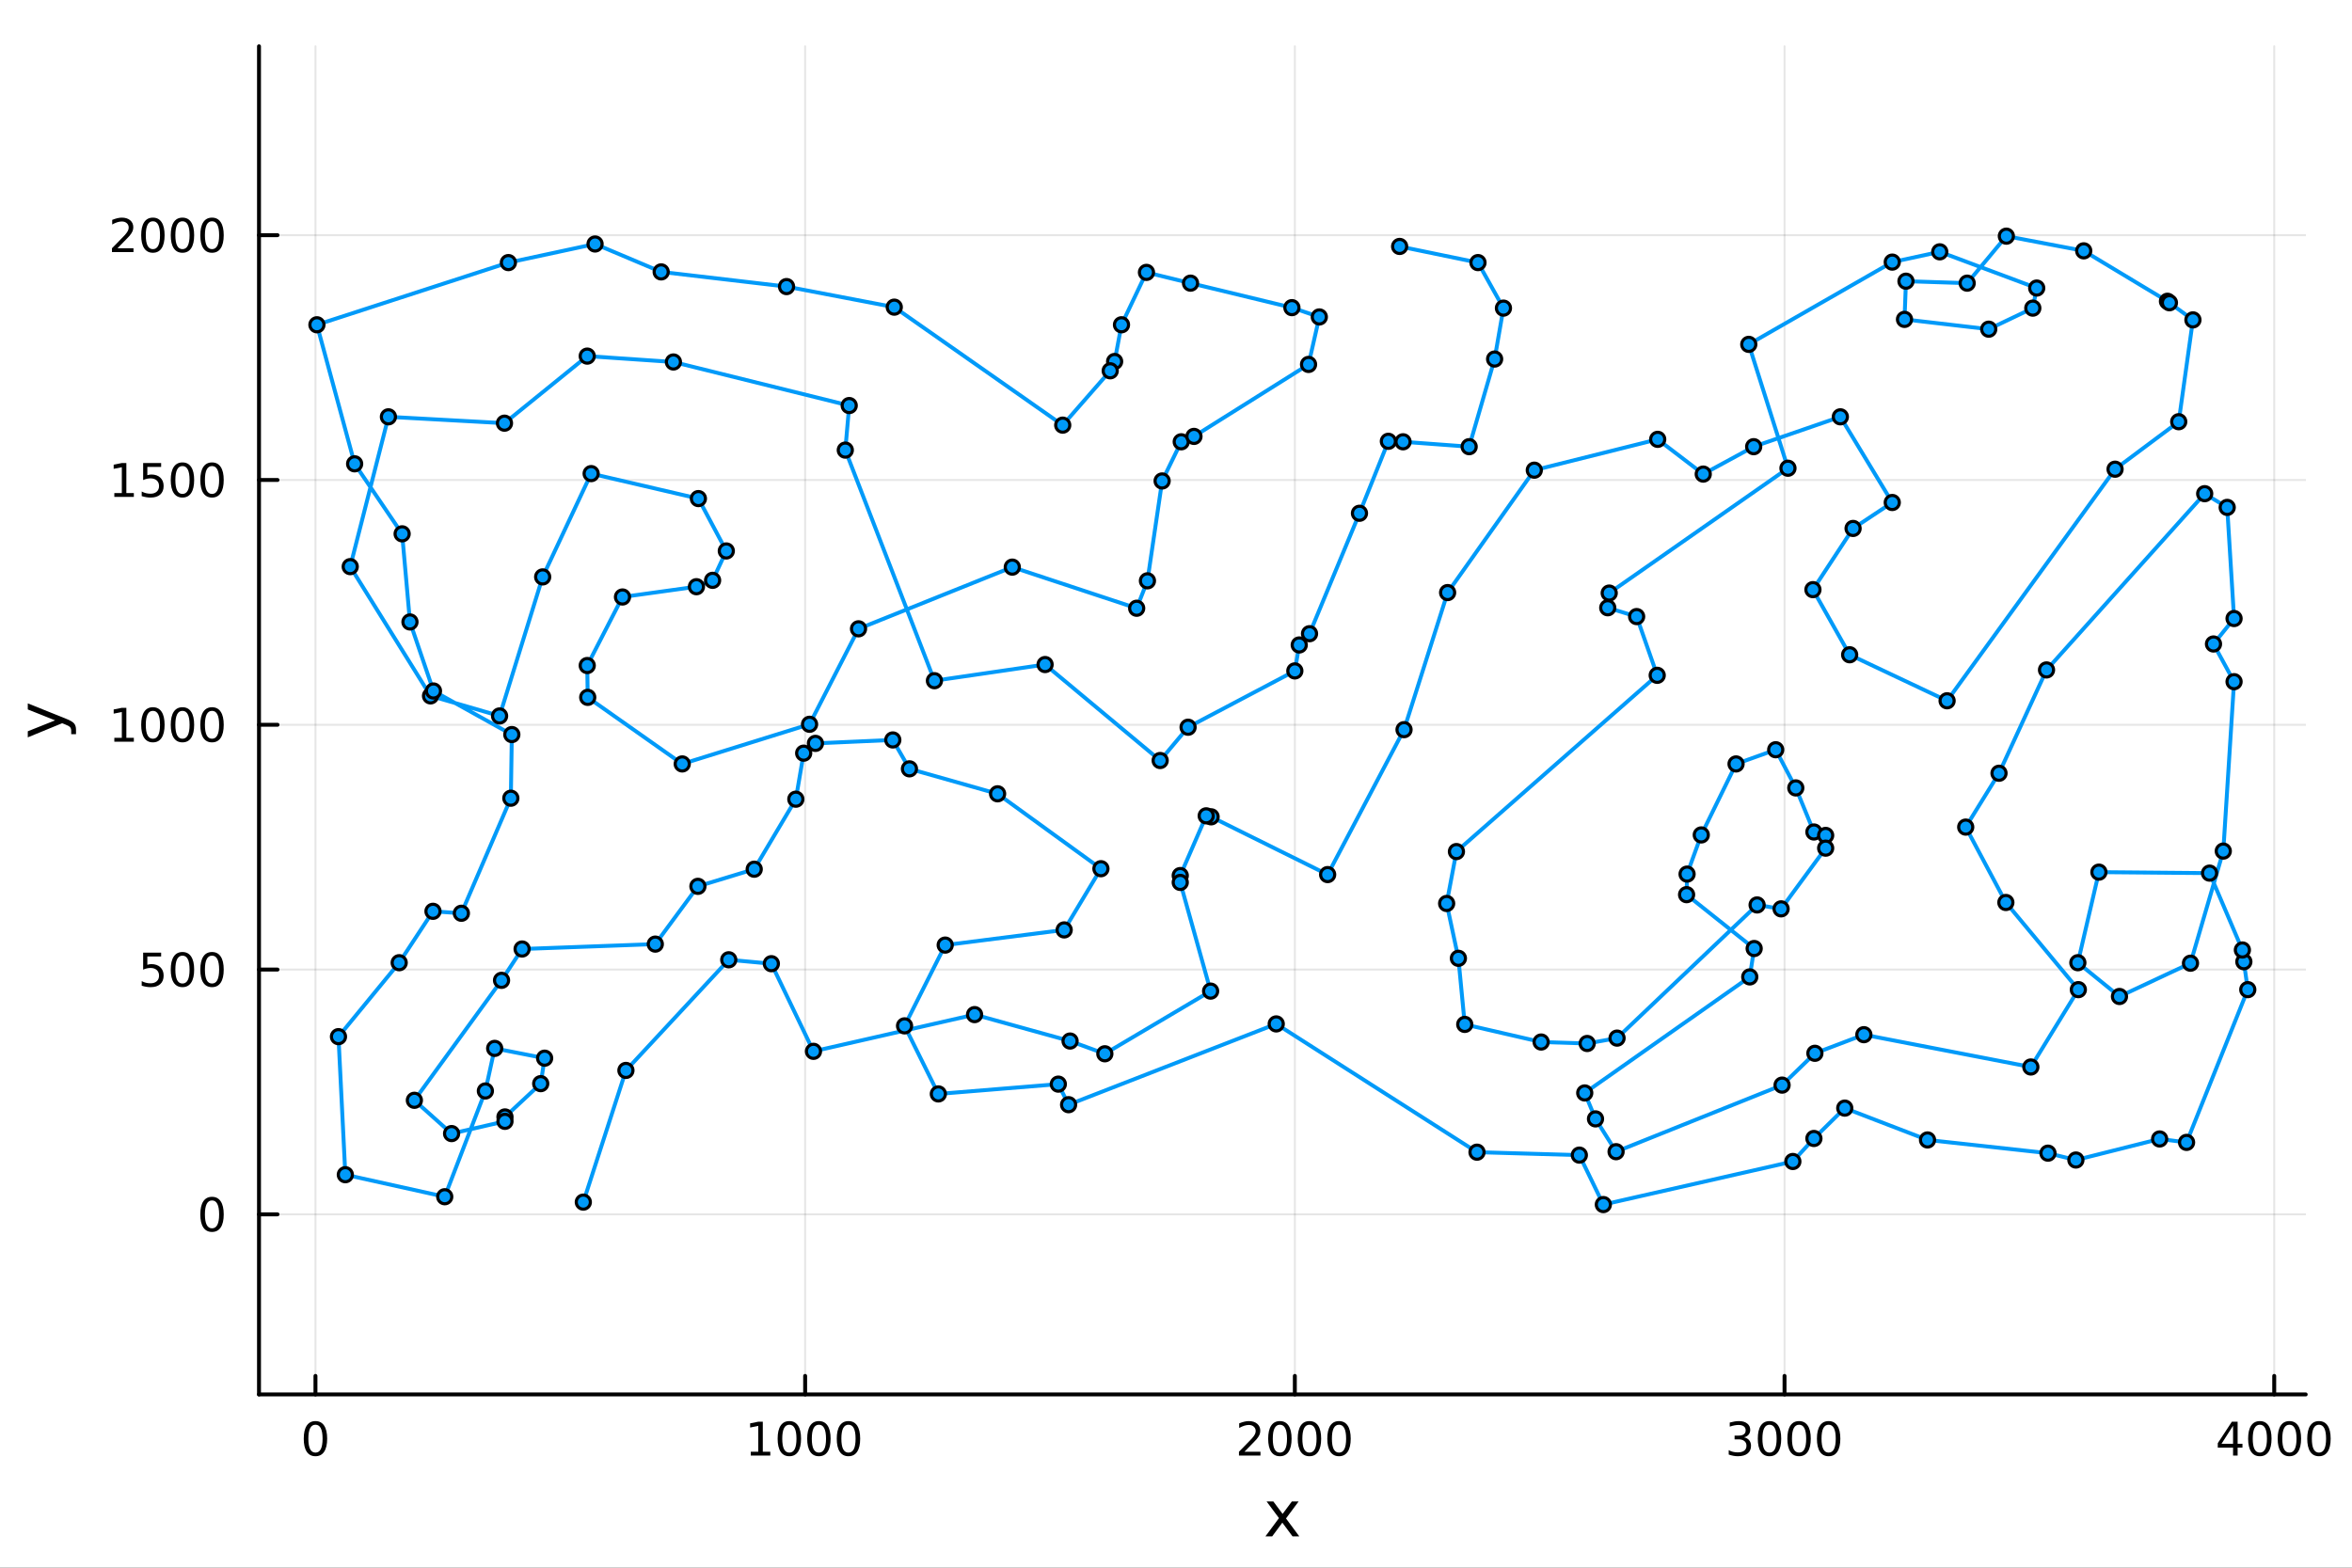 <?xml version="1.0" encoding="utf-8"?>
<svg xmlns="http://www.w3.org/2000/svg" xmlns:xlink="http://www.w3.org/1999/xlink" width="600" height="400" viewBox="0 0 2400 1600">
<rect x="0" y="0" width="2400" height="1600" fill="#333333" stroke="none"/>
<defs>
  <clipPath id="clip430">
    <rect x="0" y="0" width="2400" height="1600"/>
  </clipPath>
</defs>
<path clip-path="url(#clip430)" d="
M0 1600 L2400 1600 L2400 0 L0 0  Z
  " fill="#ffffff" fill-rule="evenodd" fill-opacity="1"/>
<defs>
  <clipPath id="clip431">
    <rect x="480" y="0" width="1681" height="1600"/>
  </clipPath>
</defs>
<path clip-path="url(#clip430)" d="
M264.287 1423.18 L2352.76 1423.18 L2352.76 47.244 L264.287 47.244  Z
  " fill="#ffffff" fill-rule="evenodd" fill-opacity="1"/>
<defs>
  <clipPath id="clip432">
    <rect x="264" y="47" width="2089" height="1377"/>
  </clipPath>
</defs>
<polyline clip-path="url(#clip432)" style="stroke:#000000; stroke-linecap:round; stroke-linejoin:round; stroke-width:2; stroke-opacity:0.1; fill:none" points="
  321.896,1423.18 321.896,47.244 
  "/>
<polyline clip-path="url(#clip432)" style="stroke:#000000; stroke-linecap:round; stroke-linejoin:round; stroke-width:2; stroke-opacity:0.1; fill:none" points="
  821.58,1423.18 821.58,47.244 
  "/>
<polyline clip-path="url(#clip432)" style="stroke:#000000; stroke-linecap:round; stroke-linejoin:round; stroke-width:2; stroke-opacity:0.1; fill:none" points="
  1321.26,1423.18 1321.26,47.244 
  "/>
<polyline clip-path="url(#clip432)" style="stroke:#000000; stroke-linecap:round; stroke-linejoin:round; stroke-width:2; stroke-opacity:0.1; fill:none" points="
  1820.95,1423.18 1820.95,47.244 
  "/>
<polyline clip-path="url(#clip432)" style="stroke:#000000; stroke-linecap:round; stroke-linejoin:round; stroke-width:2; stroke-opacity:0.1; fill:none" points="
  2320.63,1423.18 2320.63,47.244 
  "/>
<polyline clip-path="url(#clip430)" style="stroke:#000000; stroke-linecap:round; stroke-linejoin:round; stroke-width:4; stroke-opacity:1; fill:none" points="
  264.287,1423.18 2352.76,1423.18 
  "/>
<polyline clip-path="url(#clip430)" style="stroke:#000000; stroke-linecap:round; stroke-linejoin:round; stroke-width:4; stroke-opacity:1; fill:none" points="
  321.896,1423.18 321.896,1404.28 
  "/>
<polyline clip-path="url(#clip430)" style="stroke:#000000; stroke-linecap:round; stroke-linejoin:round; stroke-width:4; stroke-opacity:1; fill:none" points="
  821.58,1423.18 821.58,1404.28 
  "/>
<polyline clip-path="url(#clip430)" style="stroke:#000000; stroke-linecap:round; stroke-linejoin:round; stroke-width:4; stroke-opacity:1; fill:none" points="
  1321.26,1423.18 1321.26,1404.28 
  "/>
<polyline clip-path="url(#clip430)" style="stroke:#000000; stroke-linecap:round; stroke-linejoin:round; stroke-width:4; stroke-opacity:1; fill:none" points="
  1820.95,1423.18 1820.95,1404.28 
  "/>
<polyline clip-path="url(#clip430)" style="stroke:#000000; stroke-linecap:round; stroke-linejoin:round; stroke-width:4; stroke-opacity:1; fill:none" points="
  2320.63,1423.18 2320.63,1404.28 
  "/>
<path clip-path="url(#clip430)" d="M321.896 1454.1 Q318.285 1454.1 316.456 1457.66 Q314.651 1461.2 314.651 1468.33 Q314.651 1475.44 316.456 1479.01 Q318.285 1482.55 321.896 1482.55 Q325.53 1482.55 327.336 1479.01 Q329.164 1475.44 329.164 1468.33 Q329.164 1461.2 327.336 1457.66 Q325.53 1454.1 321.896 1454.1 M321.896 1450.39 Q327.706 1450.39 330.762 1455 Q333.84 1459.58 333.84 1468.33 Q333.84 1477.06 330.762 1481.67 Q327.706 1486.25 321.896 1486.25 Q316.086 1486.25 313.007 1481.67 Q309.951 1477.06 309.951 1468.33 Q309.951 1459.58 313.007 1455 Q316.086 1450.39 321.896 1450.39 Z" fill="#000000" fill-rule="evenodd" fill-opacity="1" /><path clip-path="url(#clip430)" d="M766.105 1481.64 L773.744 1481.64 L773.744 1455.28 L765.434 1456.95 L765.434 1452.69 L773.698 1451.02 L778.374 1451.02 L778.374 1481.64 L786.013 1481.64 L786.013 1485.58 L766.105 1485.58 L766.105 1481.64 Z" fill="#000000" fill-rule="evenodd" fill-opacity="1" /><path clip-path="url(#clip430)" d="M805.457 1454.1 Q801.846 1454.1 800.017 1457.66 Q798.212 1461.2 798.212 1468.33 Q798.212 1475.44 800.017 1479.01 Q801.846 1482.55 805.457 1482.55 Q809.091 1482.55 810.897 1479.01 Q812.726 1475.44 812.726 1468.33 Q812.726 1461.2 810.897 1457.66 Q809.091 1454.1 805.457 1454.1 M805.457 1450.39 Q811.267 1450.39 814.323 1455 Q817.401 1459.58 817.401 1468.33 Q817.401 1477.06 814.323 1481.67 Q811.267 1486.25 805.457 1486.25 Q799.647 1486.25 796.568 1481.67 Q793.513 1477.06 793.513 1468.33 Q793.513 1459.58 796.568 1455 Q799.647 1450.39 805.457 1450.39 Z" fill="#000000" fill-rule="evenodd" fill-opacity="1" /><path clip-path="url(#clip430)" d="M835.619 1454.1 Q832.008 1454.1 830.179 1457.66 Q828.374 1461.2 828.374 1468.33 Q828.374 1475.44 830.179 1479.01 Q832.008 1482.55 835.619 1482.55 Q839.253 1482.55 841.059 1479.01 Q842.887 1475.44 842.887 1468.33 Q842.887 1461.2 841.059 1457.66 Q839.253 1454.1 835.619 1454.1 M835.619 1450.39 Q841.429 1450.39 844.485 1455 Q847.563 1459.58 847.563 1468.33 Q847.563 1477.06 844.485 1481.67 Q841.429 1486.25 835.619 1486.25 Q829.809 1486.25 826.73 1481.67 Q823.675 1477.06 823.675 1468.33 Q823.675 1459.58 826.73 1455 Q829.809 1450.39 835.619 1450.39 Z" fill="#000000" fill-rule="evenodd" fill-opacity="1" /><path clip-path="url(#clip430)" d="M865.781 1454.1 Q862.17 1454.1 860.341 1457.66 Q858.536 1461.2 858.536 1468.33 Q858.536 1475.44 860.341 1479.01 Q862.17 1482.55 865.781 1482.55 Q869.415 1482.55 871.221 1479.01 Q873.049 1475.44 873.049 1468.33 Q873.049 1461.2 871.221 1457.66 Q869.415 1454.1 865.781 1454.1 M865.781 1450.39 Q871.591 1450.39 874.647 1455 Q877.725 1459.58 877.725 1468.33 Q877.725 1477.06 874.647 1481.67 Q871.591 1486.25 865.781 1486.25 Q859.971 1486.25 856.892 1481.67 Q853.836 1477.06 853.836 1468.33 Q853.836 1459.58 856.892 1455 Q859.971 1450.39 865.781 1450.39 Z" fill="#000000" fill-rule="evenodd" fill-opacity="1" /><path clip-path="url(#clip430)" d="M1269.87 1481.64 L1286.19 1481.64 L1286.19 1485.58 L1264.25 1485.58 L1264.25 1481.64 Q1266.91 1478.89 1271.5 1474.26 Q1276.1 1469.61 1277.28 1468.27 Q1279.53 1465.74 1280.41 1464.01 Q1281.31 1462.25 1281.31 1460.56 Q1281.31 1457.8 1279.37 1456.07 Q1277.44 1454.33 1274.34 1454.33 Q1272.14 1454.33 1269.69 1455.09 Q1267.26 1455.86 1264.48 1457.41 L1264.48 1452.69 Q1267.31 1451.55 1269.76 1450.97 Q1272.21 1450.39 1274.25 1450.39 Q1279.62 1450.39 1282.81 1453.08 Q1286.01 1455.77 1286.01 1460.26 Q1286.01 1462.39 1285.2 1464.31 Q1284.41 1466.2 1282.31 1468.8 Q1281.73 1469.47 1278.62 1472.69 Q1275.52 1475.88 1269.87 1481.64 Z" fill="#000000" fill-rule="evenodd" fill-opacity="1" /><path clip-path="url(#clip430)" d="M1306.01 1454.1 Q1302.4 1454.1 1300.57 1457.66 Q1298.76 1461.2 1298.76 1468.33 Q1298.76 1475.44 1300.57 1479.01 Q1302.4 1482.55 1306.01 1482.55 Q1309.64 1482.55 1311.45 1479.01 Q1313.28 1475.44 1313.28 1468.33 Q1313.28 1461.2 1311.45 1457.66 Q1309.64 1454.1 1306.01 1454.1 M1306.01 1450.39 Q1311.82 1450.39 1314.87 1455 Q1317.95 1459.58 1317.95 1468.33 Q1317.95 1477.06 1314.87 1481.67 Q1311.82 1486.25 1306.01 1486.25 Q1300.2 1486.25 1297.12 1481.67 Q1294.06 1477.06 1294.06 1468.33 Q1294.06 1459.58 1297.12 1455 Q1300.2 1450.39 1306.01 1450.39 Z" fill="#000000" fill-rule="evenodd" fill-opacity="1" /><path clip-path="url(#clip430)" d="M1336.17 1454.1 Q1332.56 1454.1 1330.73 1457.66 Q1328.93 1461.2 1328.93 1468.33 Q1328.93 1475.44 1330.73 1479.01 Q1332.56 1482.55 1336.17 1482.55 Q1339.81 1482.55 1341.61 1479.01 Q1343.44 1475.44 1343.44 1468.33 Q1343.44 1461.2 1341.61 1457.66 Q1339.81 1454.1 1336.17 1454.1 M1336.17 1450.39 Q1341.98 1450.39 1345.04 1455 Q1348.12 1459.58 1348.12 1468.33 Q1348.12 1477.06 1345.04 1481.67 Q1341.98 1486.25 1336.17 1486.25 Q1330.36 1486.25 1327.28 1481.67 Q1324.23 1477.06 1324.23 1468.33 Q1324.23 1459.58 1327.28 1455 Q1330.36 1450.39 1336.17 1450.39 Z" fill="#000000" fill-rule="evenodd" fill-opacity="1" /><path clip-path="url(#clip430)" d="M1366.33 1454.1 Q1362.72 1454.1 1360.89 1457.66 Q1359.09 1461.2 1359.09 1468.33 Q1359.09 1475.44 1360.89 1479.01 Q1362.72 1482.55 1366.33 1482.55 Q1369.97 1482.55 1371.77 1479.01 Q1373.6 1475.44 1373.6 1468.33 Q1373.6 1461.2 1371.77 1457.66 Q1369.97 1454.1 1366.33 1454.1 M1366.33 1450.39 Q1372.14 1450.39 1375.2 1455 Q1378.28 1459.58 1378.28 1468.33 Q1378.28 1477.06 1375.2 1481.67 Q1372.14 1486.25 1366.33 1486.25 Q1360.52 1486.25 1357.44 1481.67 Q1354.39 1477.06 1354.39 1468.33 Q1354.39 1459.58 1357.44 1455 Q1360.52 1450.39 1366.33 1450.39 Z" fill="#000000" fill-rule="evenodd" fill-opacity="1" /><path clip-path="url(#clip430)" d="M1779.63 1466.95 Q1782.98 1467.66 1784.86 1469.93 Q1786.76 1472.2 1786.76 1475.53 Q1786.76 1480.65 1783.24 1483.45 Q1779.72 1486.25 1773.24 1486.25 Q1771.06 1486.25 1768.75 1485.81 Q1766.46 1485.39 1764 1484.54 L1764 1480.02 Q1765.95 1481.16 1768.26 1481.74 Q1770.58 1482.32 1773.1 1482.32 Q1777.5 1482.32 1779.79 1480.58 Q1782.11 1478.84 1782.11 1475.53 Q1782.11 1472.48 1779.95 1470.77 Q1777.82 1469.03 1774 1469.03 L1769.98 1469.03 L1769.98 1465.19 L1774.19 1465.19 Q1777.64 1465.19 1779.47 1463.82 Q1781.29 1462.43 1781.29 1459.84 Q1781.29 1457.18 1779.4 1455.77 Q1777.52 1454.33 1774 1454.33 Q1772.08 1454.33 1769.88 1454.75 Q1767.68 1455.16 1765.04 1456.04 L1765.04 1451.88 Q1767.71 1451.14 1770.02 1450.77 Q1772.36 1450.39 1774.42 1450.39 Q1779.74 1450.39 1782.85 1452.83 Q1785.95 1455.23 1785.95 1459.35 Q1785.95 1462.22 1784.3 1464.21 Q1782.66 1466.18 1779.63 1466.95 Z" fill="#000000" fill-rule="evenodd" fill-opacity="1" /><path clip-path="url(#clip430)" d="M1805.62 1454.1 Q1802.01 1454.1 1800.18 1457.66 Q1798.38 1461.2 1798.38 1468.33 Q1798.38 1475.44 1800.18 1479.01 Q1802.01 1482.55 1805.62 1482.55 Q1809.26 1482.55 1811.06 1479.01 Q1812.89 1475.44 1812.89 1468.33 Q1812.89 1461.2 1811.06 1457.66 Q1809.26 1454.1 1805.62 1454.1 M1805.62 1450.39 Q1811.43 1450.39 1814.49 1455 Q1817.57 1459.58 1817.57 1468.33 Q1817.57 1477.06 1814.49 1481.67 Q1811.43 1486.25 1805.62 1486.25 Q1799.81 1486.25 1796.73 1481.67 Q1793.68 1477.06 1793.68 1468.33 Q1793.68 1459.58 1796.73 1455 Q1799.81 1450.39 1805.62 1450.39 Z" fill="#000000" fill-rule="evenodd" fill-opacity="1" /><path clip-path="url(#clip430)" d="M1835.79 1454.1 Q1832.17 1454.1 1830.35 1457.66 Q1828.54 1461.2 1828.54 1468.33 Q1828.54 1475.44 1830.35 1479.01 Q1832.17 1482.55 1835.79 1482.55 Q1839.42 1482.55 1841.23 1479.01 Q1843.05 1475.44 1843.05 1468.33 Q1843.05 1461.2 1841.23 1457.66 Q1839.42 1454.1 1835.79 1454.1 M1835.79 1450.39 Q1841.6 1450.39 1844.65 1455 Q1847.73 1459.58 1847.73 1468.33 Q1847.73 1477.06 1844.65 1481.67 Q1841.6 1486.25 1835.79 1486.25 Q1829.98 1486.25 1826.9 1481.67 Q1823.84 1477.06 1823.84 1468.33 Q1823.84 1459.58 1826.9 1455 Q1829.98 1450.39 1835.79 1450.39 Z" fill="#000000" fill-rule="evenodd" fill-opacity="1" /><path clip-path="url(#clip430)" d="M1865.95 1454.1 Q1862.34 1454.1 1860.51 1457.66 Q1858.7 1461.2 1858.7 1468.33 Q1858.7 1475.44 1860.51 1479.01 Q1862.34 1482.55 1865.95 1482.55 Q1869.58 1482.55 1871.39 1479.01 Q1873.22 1475.44 1873.22 1468.33 Q1873.22 1461.2 1871.39 1457.66 Q1869.58 1454.1 1865.95 1454.1 M1865.95 1450.39 Q1871.76 1450.39 1874.81 1455 Q1877.89 1459.58 1877.89 1468.33 Q1877.89 1477.06 1874.81 1481.67 Q1871.76 1486.25 1865.95 1486.25 Q1860.14 1486.25 1857.06 1481.67 Q1854 1477.06 1854 1468.33 Q1854 1459.58 1857.06 1455 Q1860.14 1450.39 1865.95 1450.39 Z" fill="#000000" fill-rule="evenodd" fill-opacity="1" /><path clip-path="url(#clip430)" d="M2278.64 1455.09 L2266.84 1473.54 L2278.64 1473.54 L2278.64 1455.09 M2277.41 1451.02 L2283.29 1451.02 L2283.29 1473.54 L2288.22 1473.54 L2288.22 1477.43 L2283.29 1477.43 L2283.29 1485.58 L2278.64 1485.58 L2278.64 1477.43 L2263.04 1477.43 L2263.04 1472.92 L2277.41 1451.02 Z" fill="#000000" fill-rule="evenodd" fill-opacity="1" /><path clip-path="url(#clip430)" d="M2305.96 1454.1 Q2302.34 1454.1 2300.52 1457.66 Q2298.71 1461.2 2298.71 1468.33 Q2298.71 1475.44 2300.52 1479.01 Q2302.34 1482.55 2305.96 1482.55 Q2309.59 1482.55 2311.4 1479.01 Q2313.22 1475.44 2313.22 1468.33 Q2313.22 1461.2 2311.4 1457.66 Q2309.59 1454.1 2305.96 1454.1 M2305.96 1450.39 Q2311.77 1450.39 2314.82 1455 Q2317.9 1459.58 2317.9 1468.33 Q2317.9 1477.06 2314.82 1481.67 Q2311.77 1486.25 2305.96 1486.25 Q2300.15 1486.25 2297.07 1481.67 Q2294.01 1477.06 2294.01 1468.33 Q2294.01 1459.58 2297.07 1455 Q2300.15 1450.39 2305.96 1450.39 Z" fill="#000000" fill-rule="evenodd" fill-opacity="1" /><path clip-path="url(#clip430)" d="M2336.12 1454.1 Q2332.51 1454.1 2330.68 1457.66 Q2328.87 1461.2 2328.87 1468.33 Q2328.87 1475.44 2330.68 1479.01 Q2332.51 1482.55 2336.12 1482.55 Q2339.75 1482.55 2341.56 1479.01 Q2343.39 1475.44 2343.39 1468.33 Q2343.39 1461.2 2341.56 1457.66 Q2339.75 1454.1 2336.12 1454.1 M2336.12 1450.39 Q2341.93 1450.39 2344.98 1455 Q2348.06 1459.58 2348.06 1468.33 Q2348.06 1477.06 2344.98 1481.67 Q2341.93 1486.25 2336.12 1486.25 Q2330.31 1486.25 2327.23 1481.67 Q2324.17 1477.06 2324.17 1468.33 Q2324.17 1459.58 2327.23 1455 Q2330.31 1450.39 2336.12 1450.39 Z" fill="#000000" fill-rule="evenodd" fill-opacity="1" /><path clip-path="url(#clip430)" d="M2366.28 1454.1 Q2362.67 1454.1 2360.84 1457.66 Q2359.03 1461.2 2359.03 1468.33 Q2359.03 1475.44 2360.84 1479.01 Q2362.67 1482.55 2366.28 1482.55 Q2369.91 1482.55 2371.72 1479.01 Q2373.55 1475.44 2373.55 1468.33 Q2373.55 1461.2 2371.72 1457.66 Q2369.91 1454.1 2366.28 1454.1 M2366.28 1450.39 Q2372.09 1450.39 2375.14 1455 Q2378.22 1459.58 2378.22 1468.33 Q2378.22 1477.06 2375.14 1481.67 Q2372.09 1486.25 2366.28 1486.25 Q2360.47 1486.25 2357.39 1481.67 Q2354.33 1477.06 2354.33 1468.33 Q2354.33 1459.58 2357.39 1455 Q2360.47 1450.39 2366.28 1450.39 Z" fill="#000000" fill-rule="evenodd" fill-opacity="1" /><path clip-path="url(#clip430)" d="M1325.14 1532.4 L1312.25 1549.74 L1325.8 1568.04 L1318.9 1568.04 L1308.52 1554.04 L1298.15 1568.04 L1291.24 1568.04 L1305.08 1549.39 L1292.42 1532.4 L1299.32 1532.4 L1308.78 1545.1 L1318.23 1532.4 L1325.14 1532.4 Z" fill="#000000" fill-rule="evenodd" fill-opacity="1" /><polyline clip-path="url(#clip432)" style="stroke:#000000; stroke-linecap:round; stroke-linejoin:round; stroke-width:2; stroke-opacity:0.1; fill:none" points="
  264.287,1239.39 2352.76,1239.39 
  "/>
<polyline clip-path="url(#clip432)" style="stroke:#000000; stroke-linecap:round; stroke-linejoin:round; stroke-width:2; stroke-opacity:0.1; fill:none" points="
  264.287,989.551 2352.76,989.551 
  "/>
<polyline clip-path="url(#clip432)" style="stroke:#000000; stroke-linecap:round; stroke-linejoin:round; stroke-width:2; stroke-opacity:0.1; fill:none" points="
  264.287,739.709 2352.76,739.709 
  "/>
<polyline clip-path="url(#clip432)" style="stroke:#000000; stroke-linecap:round; stroke-linejoin:round; stroke-width:2; stroke-opacity:0.1; fill:none" points="
  264.287,489.867 2352.76,489.867 
  "/>
<polyline clip-path="url(#clip432)" style="stroke:#000000; stroke-linecap:round; stroke-linejoin:round; stroke-width:2; stroke-opacity:0.1; fill:none" points="
  264.287,240.025 2352.76,240.025 
  "/>
<polyline clip-path="url(#clip430)" style="stroke:#000000; stroke-linecap:round; stroke-linejoin:round; stroke-width:4; stroke-opacity:1; fill:none" points="
  264.287,1423.18 264.287,47.244 
  "/>
<polyline clip-path="url(#clip430)" style="stroke:#000000; stroke-linecap:round; stroke-linejoin:round; stroke-width:4; stroke-opacity:1; fill:none" points="
  264.287,1239.39 283.185,1239.39 
  "/>
<polyline clip-path="url(#clip430)" style="stroke:#000000; stroke-linecap:round; stroke-linejoin:round; stroke-width:4; stroke-opacity:1; fill:none" points="
  264.287,989.551 283.185,989.551 
  "/>
<polyline clip-path="url(#clip430)" style="stroke:#000000; stroke-linecap:round; stroke-linejoin:round; stroke-width:4; stroke-opacity:1; fill:none" points="
  264.287,739.709 283.185,739.709 
  "/>
<polyline clip-path="url(#clip430)" style="stroke:#000000; stroke-linecap:round; stroke-linejoin:round; stroke-width:4; stroke-opacity:1; fill:none" points="
  264.287,489.867 283.185,489.867 
  "/>
<polyline clip-path="url(#clip430)" style="stroke:#000000; stroke-linecap:round; stroke-linejoin:round; stroke-width:4; stroke-opacity:1; fill:none" points="
  264.287,240.025 283.185,240.025 
  "/>
<path clip-path="url(#clip430)" d="M216.343 1225.19 Q212.732 1225.19 210.903 1228.76 Q209.098 1232.3 209.098 1239.43 Q209.098 1246.53 210.903 1250.1 Q212.732 1253.64 216.343 1253.64 Q219.977 1253.64 221.783 1250.1 Q223.611 1246.53 223.611 1239.43 Q223.611 1232.3 221.783 1228.76 Q219.977 1225.19 216.343 1225.19 M216.343 1221.49 Q222.153 1221.49 225.209 1226.09 Q228.287 1230.68 228.287 1239.43 Q228.287 1248.15 225.209 1252.76 Q222.153 1257.34 216.343 1257.34 Q210.533 1257.34 207.454 1252.76 Q204.399 1248.15 204.399 1239.43 Q204.399 1230.68 207.454 1226.09 Q210.533 1221.49 216.343 1221.49 Z" fill="#000000" fill-rule="evenodd" fill-opacity="1" /><path clip-path="url(#clip430)" d="M146.066 972.271 L164.422 972.271 L164.422 976.206 L150.348 976.206 L150.348 984.678 Q151.366 984.331 152.385 984.169 Q153.403 983.984 154.422 983.984 Q160.209 983.984 163.589 987.155 Q166.968 990.327 166.968 995.743 Q166.968 1001.32 163.496 1004.42 Q160.024 1007.5 153.704 1007.5 Q151.528 1007.5 149.26 1007.13 Q147.015 1006.76 144.607 1006.02 L144.607 1001.32 Q146.691 1002.46 148.913 1003.01 Q151.135 1003.57 153.612 1003.57 Q157.616 1003.57 159.954 1001.46 Q162.292 999.354 162.292 995.743 Q162.292 992.132 159.954 990.026 Q157.616 987.919 153.612 987.919 Q151.737 987.919 149.862 988.336 Q148.01 988.752 146.066 989.632 L146.066 972.271 Z" fill="#000000" fill-rule="evenodd" fill-opacity="1" /><path clip-path="url(#clip430)" d="M186.181 975.35 Q182.57 975.35 180.741 978.915 Q178.936 982.456 178.936 989.586 Q178.936 996.692 180.741 1000.26 Q182.57 1003.8 186.181 1003.8 Q189.815 1003.8 191.621 1000.26 Q193.45 996.692 193.45 989.586 Q193.45 982.456 191.621 978.915 Q189.815 975.35 186.181 975.35 M186.181 971.646 Q191.991 971.646 195.047 976.253 Q198.125 980.836 198.125 989.586 Q198.125 998.313 195.047 1002.92 Q191.991 1007.5 186.181 1007.5 Q180.371 1007.5 177.292 1002.92 Q174.237 998.313 174.237 989.586 Q174.237 980.836 177.292 976.253 Q180.371 971.646 186.181 971.646 Z" fill="#000000" fill-rule="evenodd" fill-opacity="1" /><path clip-path="url(#clip430)" d="M216.343 975.35 Q212.732 975.35 210.903 978.915 Q209.098 982.456 209.098 989.586 Q209.098 996.692 210.903 1000.26 Q212.732 1003.8 216.343 1003.8 Q219.977 1003.8 221.783 1000.26 Q223.611 996.692 223.611 989.586 Q223.611 982.456 221.783 978.915 Q219.977 975.35 216.343 975.35 M216.343 971.646 Q222.153 971.646 225.209 976.253 Q228.287 980.836 228.287 989.586 Q228.287 998.313 225.209 1002.92 Q222.153 1007.5 216.343 1007.5 Q210.533 1007.5 207.454 1002.92 Q204.399 998.313 204.399 989.586 Q204.399 980.836 207.454 976.253 Q210.533 971.646 216.343 971.646 Z" fill="#000000" fill-rule="evenodd" fill-opacity="1" /><path clip-path="url(#clip430)" d="M116.668 753.054 L124.306 753.054 L124.306 726.688 L115.996 728.355 L115.996 724.096 L124.26 722.429 L128.936 722.429 L128.936 753.054 L136.575 753.054 L136.575 756.989 L116.668 756.989 L116.668 753.054 Z" fill="#000000" fill-rule="evenodd" fill-opacity="1" /><path clip-path="url(#clip430)" d="M156.019 725.508 Q152.408 725.508 150.579 729.073 Q148.774 732.614 148.774 739.744 Q148.774 746.85 150.579 750.415 Q152.408 753.957 156.019 753.957 Q159.653 753.957 161.459 750.415 Q163.288 746.85 163.288 739.744 Q163.288 732.614 161.459 729.073 Q159.653 725.508 156.019 725.508 M156.019 721.804 Q161.829 721.804 164.885 726.411 Q167.964 730.994 167.964 739.744 Q167.964 748.471 164.885 753.077 Q161.829 757.66 156.019 757.66 Q150.209 757.66 147.13 753.077 Q144.075 748.471 144.075 739.744 Q144.075 730.994 147.13 726.411 Q150.209 721.804 156.019 721.804 Z" fill="#000000" fill-rule="evenodd" fill-opacity="1" /><path clip-path="url(#clip430)" d="M186.181 725.508 Q182.57 725.508 180.741 729.073 Q178.936 732.614 178.936 739.744 Q178.936 746.85 180.741 750.415 Q182.57 753.957 186.181 753.957 Q189.815 753.957 191.621 750.415 Q193.45 746.85 193.45 739.744 Q193.45 732.614 191.621 729.073 Q189.815 725.508 186.181 725.508 M186.181 721.804 Q191.991 721.804 195.047 726.411 Q198.125 730.994 198.125 739.744 Q198.125 748.471 195.047 753.077 Q191.991 757.66 186.181 757.66 Q180.371 757.66 177.292 753.077 Q174.237 748.471 174.237 739.744 Q174.237 730.994 177.292 726.411 Q180.371 721.804 186.181 721.804 Z" fill="#000000" fill-rule="evenodd" fill-opacity="1" /><path clip-path="url(#clip430)" d="M216.343 725.508 Q212.732 725.508 210.903 729.073 Q209.098 732.614 209.098 739.744 Q209.098 746.85 210.903 750.415 Q212.732 753.957 216.343 753.957 Q219.977 753.957 221.783 750.415 Q223.611 746.85 223.611 739.744 Q223.611 732.614 221.783 729.073 Q219.977 725.508 216.343 725.508 M216.343 721.804 Q222.153 721.804 225.209 726.411 Q228.287 730.994 228.287 739.744 Q228.287 748.471 225.209 753.077 Q222.153 757.66 216.343 757.66 Q210.533 757.66 207.454 753.077 Q204.399 748.471 204.399 739.744 Q204.399 730.994 207.454 726.411 Q210.533 721.804 216.343 721.804 Z" fill="#000000" fill-rule="evenodd" fill-opacity="1" /><path clip-path="url(#clip430)" d="M116.668 503.212 L124.306 503.212 L124.306 476.846 L115.996 478.513 L115.996 474.254 L124.26 472.587 L128.936 472.587 L128.936 503.212 L136.575 503.212 L136.575 507.147 L116.668 507.147 L116.668 503.212 Z" fill="#000000" fill-rule="evenodd" fill-opacity="1" /><path clip-path="url(#clip430)" d="M146.066 472.587 L164.422 472.587 L164.422 476.522 L150.348 476.522 L150.348 484.995 Q151.366 484.647 152.385 484.485 Q153.403 484.3 154.422 484.3 Q160.209 484.3 163.589 487.471 Q166.968 490.643 166.968 496.059 Q166.968 501.638 163.496 504.74 Q160.024 507.818 153.704 507.818 Q151.528 507.818 149.26 507.448 Q147.015 507.078 144.607 506.337 L144.607 501.638 Q146.691 502.772 148.913 503.328 Q151.135 503.883 153.612 503.883 Q157.616 503.883 159.954 501.777 Q162.292 499.67 162.292 496.059 Q162.292 492.448 159.954 490.342 Q157.616 488.235 153.612 488.235 Q151.737 488.235 149.862 488.652 Q148.01 489.069 146.066 489.948 L146.066 472.587 Z" fill="#000000" fill-rule="evenodd" fill-opacity="1" /><path clip-path="url(#clip430)" d="M186.181 475.666 Q182.57 475.666 180.741 479.231 Q178.936 482.772 178.936 489.902 Q178.936 497.008 180.741 500.573 Q182.57 504.115 186.181 504.115 Q189.815 504.115 191.621 500.573 Q193.45 497.008 193.45 489.902 Q193.45 482.772 191.621 479.231 Q189.815 475.666 186.181 475.666 M186.181 471.962 Q191.991 471.962 195.047 476.569 Q198.125 481.152 198.125 489.902 Q198.125 498.629 195.047 503.235 Q191.991 507.818 186.181 507.818 Q180.371 507.818 177.292 503.235 Q174.237 498.629 174.237 489.902 Q174.237 481.152 177.292 476.569 Q180.371 471.962 186.181 471.962 Z" fill="#000000" fill-rule="evenodd" fill-opacity="1" /><path clip-path="url(#clip430)" d="M216.343 475.666 Q212.732 475.666 210.903 479.231 Q209.098 482.772 209.098 489.902 Q209.098 497.008 210.903 500.573 Q212.732 504.115 216.343 504.115 Q219.977 504.115 221.783 500.573 Q223.611 497.008 223.611 489.902 Q223.611 482.772 221.783 479.231 Q219.977 475.666 216.343 475.666 M216.343 471.962 Q222.153 471.962 225.209 476.569 Q228.287 481.152 228.287 489.902 Q228.287 498.629 225.209 503.235 Q222.153 507.818 216.343 507.818 Q210.533 507.818 207.454 503.235 Q204.399 498.629 204.399 489.902 Q204.399 481.152 207.454 476.569 Q210.533 471.962 216.343 471.962 Z" fill="#000000" fill-rule="evenodd" fill-opacity="1" /><path clip-path="url(#clip430)" d="M119.885 253.37 L136.204 253.37 L136.204 257.305 L114.26 257.305 L114.26 253.37 Q116.922 250.616 121.505 245.986 Q126.112 241.333 127.292 239.991 Q129.538 237.467 130.417 235.731 Q131.32 233.972 131.32 232.282 Q131.32 229.528 129.376 227.792 Q127.455 226.055 124.353 226.055 Q122.154 226.055 119.7 226.819 Q117.269 227.583 114.492 229.134 L114.492 224.412 Q117.316 223.278 119.769 222.699 Q122.223 222.12 124.26 222.12 Q129.63 222.12 132.825 224.805 Q136.019 227.491 136.019 231.981 Q136.019 234.111 135.209 236.032 Q134.422 237.93 132.316 240.523 Q131.737 241.194 128.635 244.412 Q125.533 247.606 119.885 253.37 Z" fill="#000000" fill-rule="evenodd" fill-opacity="1" /><path clip-path="url(#clip430)" d="M156.019 225.824 Q152.408 225.824 150.579 229.389 Q148.774 232.93 148.774 240.06 Q148.774 247.166 150.579 250.731 Q152.408 254.273 156.019 254.273 Q159.653 254.273 161.459 250.731 Q163.288 247.166 163.288 240.06 Q163.288 232.93 161.459 229.389 Q159.653 225.824 156.019 225.824 M156.019 222.12 Q161.829 222.12 164.885 226.727 Q167.964 231.31 167.964 240.06 Q167.964 248.787 164.885 253.393 Q161.829 257.977 156.019 257.977 Q150.209 257.977 147.13 253.393 Q144.075 248.787 144.075 240.06 Q144.075 231.31 147.13 226.727 Q150.209 222.12 156.019 222.12 Z" fill="#000000" fill-rule="evenodd" fill-opacity="1" /><path clip-path="url(#clip430)" d="M186.181 225.824 Q182.57 225.824 180.741 229.389 Q178.936 232.93 178.936 240.06 Q178.936 247.166 180.741 250.731 Q182.57 254.273 186.181 254.273 Q189.815 254.273 191.621 250.731 Q193.45 247.166 193.45 240.06 Q193.45 232.93 191.621 229.389 Q189.815 225.824 186.181 225.824 M186.181 222.12 Q191.991 222.12 195.047 226.727 Q198.125 231.31 198.125 240.06 Q198.125 248.787 195.047 253.393 Q191.991 257.977 186.181 257.977 Q180.371 257.977 177.292 253.393 Q174.237 248.787 174.237 240.06 Q174.237 231.31 177.292 226.727 Q180.371 222.12 186.181 222.12 Z" fill="#000000" fill-rule="evenodd" fill-opacity="1" /><path clip-path="url(#clip430)" d="M216.343 225.824 Q212.732 225.824 210.903 229.389 Q209.098 232.93 209.098 240.06 Q209.098 247.166 210.903 250.731 Q212.732 254.273 216.343 254.273 Q219.977 254.273 221.783 250.731 Q223.611 247.166 223.611 240.06 Q223.611 232.93 221.783 229.389 Q219.977 225.824 216.343 225.824 M216.343 222.12 Q222.153 222.12 225.209 226.727 Q228.287 231.31 228.287 240.06 Q228.287 248.787 225.209 253.393 Q222.153 257.977 216.343 257.977 Q210.533 257.977 207.454 253.393 Q204.399 248.787 204.399 240.06 Q204.399 231.31 207.454 226.727 Q210.533 222.12 216.343 222.12 Z" fill="#000000" fill-rule="evenodd" fill-opacity="1" /><path clip-path="url(#clip430)" d="M67.314 733.525 Q73.68 736.008 75.622 738.363 Q77.563 740.718 77.563 744.665 L77.563 749.344 L72.662 749.344 L72.662 745.906 Q72.662 743.487 71.516 742.151 Q70.37 740.814 66.105 739.191 L63.431 738.14 L28.356 752.559 L28.356 746.352 L56.238 735.212 L28.356 724.072 L28.356 717.865 L67.314 733.525 Z" fill="#000000" fill-rule="evenodd" fill-opacity="1" /><polyline clip-path="url(#clip432)" style="stroke:#009af9; stroke-linecap:round; stroke-linejoin:round; stroke-width:4; stroke-opacity:1; fill:none" points="
  1428.2,251.518 1508.15,268.008 1534.13,314.478 1525.13,366.445 1499.15,455.889 1431.69,450.892 1416.7,450.392 1387.22,523.846 1336.25,646.768 1325.76,658.261 
  1321.26,684.744 1212.33,742.208 1183.85,776.186 1066.42,678.248 953.496,694.738 862.554,459.386 866.551,413.915 687.165,369.443 599.22,363.447 514.774,431.904 
  396.349,425.408 357.373,578.311 439.322,710.228 509.777,730.715 553.749,588.805 603.218,483.371 712.649,508.855 741.131,562.321 727.139,592.302 710.65,598.798 
  635.198,609.292 599.22,679.247 599.72,711.727 696.159,779.684 826.077,739.209 876.045,641.771 1032.95,578.811 1159.87,620.784 1170.86,592.802 1185.85,490.867 
  1205.34,450.892 1218.33,445.395 1335.25,371.942 1346.25,323.472 1318.27,313.978 1214.83,288.994 1169.86,278.001 1144.38,331.467 1137.38,368.944 1132.88,378.438 
  1084.41,433.903 912.522,313.479 802.592,292.492 674.673,277.502 607.215,249.02 518.771,268.008 323.395,331.467 361.871,473.378 410.34,544.832 418.335,634.776 
  442.32,705.231 522.269,749.703 521.27,814.662 470.802,932.087 441.82,930.089 407.342,982.555 345.381,1058.01 352.377,1198.92 453.812,1221.4 495.286,1113.47 
  504.78,1070 555.748,1079.99 551.75,1105.98 515.274,1139.96 515.274,1144.45 460.808,1156.95 422.832,1122.97 511.776,1000.54 532.762,968.564 668.676,963.567 
  712.149,904.605 769.613,887.116 812.086,815.661 820.081,768.691 832.073,758.697 911.023,755.199 928.012,784.681 1017.96,810.165 1123.39,886.616 1085.91,949.077 
  964.489,964.567 923.016,1047.01 957.494,1116.47 1079.92,1106.48 1090.41,1127.46 1302.28,1045.02 1507.15,1175.93 1611.58,1178.93 1636.06,1229.4 1829.44,1185.43 
  1850.93,1161.94 1882.41,1130.96 1966.86,1163.44 2089.78,1176.93 2118.26,1183.93 2203.71,1162.44 2231.19,1165.94 2293.65,1010.04 2289.65,981.556 2288.15,969.564 
  2254.67,891.113 2141.74,890.114 2120.26,982.555 2162.73,1017.03 2235.19,983.055 2268.66,868.628 2279.66,695.737 2258.67,657.261 2279.66,631.278 2272.66,517.849 
  2249.68,503.858 2088.28,683.745 2039.81,789.178 2005.83,844.143 2046.8,921.094 2120.76,1010.04 2072.29,1088.99 1901.9,1056.01 1851.93,1075 1818.45,1107.48 
  1649.06,1175.43 1628.07,1141.95 1617.08,1115.47 1785.47,997.046 1789.97,968.065 1721.01,913.099 1721.51,892.113 1736,852.138 1771.48,779.684 1811.95,765.193 
  1832.44,804.168 1850.93,849.14 1862.92,852.638 1862.92,865.629 1817.45,927.59 1792.97,923.593 1650.06,1059.51 1619.57,1065 1572.6,1063.5 1494.65,1045.52 
  1488.16,978.058 1476.17,922.094 1486.16,869.127 1691.03,689.241 1670.04,629.279 1640.56,620.285 1642.06,605.294 1824.45,477.875 1784.47,351.455 1930.88,267.508 
  1979.35,257.015 2078.28,293.991 2074.29,314.478 2029.32,335.965 1943.37,325.971 1944.87,286.996 2007.33,288.994 2047.3,241.025 2126.25,256.015 2211.7,307.483 
  2213.7,308.982 2237.68,326.471 2223.19,430.405 2158.23,478.874 1986.84,715.225 1887.41,668.254 1849.93,601.796 1890.9,539.336 1930.88,512.853 1877.91,425.408 
  1789.47,455.889 1738,483.871 1691.53,448.393 1565.61,479.874 1477.16,604.794 1432.69,744.706 1354.74,892.612 1235.82,833.65 1230.82,832.65 1204.34,893.612 
  1204.34,900.607 1235.32,1011.54 1127.39,1075.5 1091.91,1062.5 994.47,1035.52 830.074,1073 787.102,983.555 743.629,979.557 638.695,1092.49 595.223,1226.9 
  
  "/>
<circle clip-path="url(#clip432)" cx="1428.2" cy="251.518" r="7.2" fill="#009af9" fill-rule="evenodd" fill-opacity="1" stroke="#000000" stroke-opacity="1" stroke-width="3.2"/>
<circle clip-path="url(#clip432)" cx="1508.15" cy="268.008" r="7.2" fill="#009af9" fill-rule="evenodd" fill-opacity="1" stroke="#000000" stroke-opacity="1" stroke-width="3.2"/>
<circle clip-path="url(#clip432)" cx="1534.13" cy="314.478" r="7.2" fill="#009af9" fill-rule="evenodd" fill-opacity="1" stroke="#000000" stroke-opacity="1" stroke-width="3.2"/>
<circle clip-path="url(#clip432)" cx="1525.13" cy="366.445" r="7.2" fill="#009af9" fill-rule="evenodd" fill-opacity="1" stroke="#000000" stroke-opacity="1" stroke-width="3.2"/>
<circle clip-path="url(#clip432)" cx="1499.15" cy="455.889" r="7.2" fill="#009af9" fill-rule="evenodd" fill-opacity="1" stroke="#000000" stroke-opacity="1" stroke-width="3.2"/>
<circle clip-path="url(#clip432)" cx="1431.69" cy="450.892" r="7.2" fill="#009af9" fill-rule="evenodd" fill-opacity="1" stroke="#000000" stroke-opacity="1" stroke-width="3.2"/>
<circle clip-path="url(#clip432)" cx="1416.7" cy="450.392" r="7.2" fill="#009af9" fill-rule="evenodd" fill-opacity="1" stroke="#000000" stroke-opacity="1" stroke-width="3.2"/>
<circle clip-path="url(#clip432)" cx="1387.22" cy="523.846" r="7.2" fill="#009af9" fill-rule="evenodd" fill-opacity="1" stroke="#000000" stroke-opacity="1" stroke-width="3.2"/>
<circle clip-path="url(#clip432)" cx="1336.25" cy="646.768" r="7.2" fill="#009af9" fill-rule="evenodd" fill-opacity="1" stroke="#000000" stroke-opacity="1" stroke-width="3.2"/>
<circle clip-path="url(#clip432)" cx="1325.76" cy="658.261" r="7.2" fill="#009af9" fill-rule="evenodd" fill-opacity="1" stroke="#000000" stroke-opacity="1" stroke-width="3.2"/>
<circle clip-path="url(#clip432)" cx="1321.26" cy="684.744" r="7.2" fill="#009af9" fill-rule="evenodd" fill-opacity="1" stroke="#000000" stroke-opacity="1" stroke-width="3.2"/>
<circle clip-path="url(#clip432)" cx="1212.33" cy="742.208" r="7.2" fill="#009af9" fill-rule="evenodd" fill-opacity="1" stroke="#000000" stroke-opacity="1" stroke-width="3.2"/>
<circle clip-path="url(#clip432)" cx="1183.85" cy="776.186" r="7.2" fill="#009af9" fill-rule="evenodd" fill-opacity="1" stroke="#000000" stroke-opacity="1" stroke-width="3.2"/>
<circle clip-path="url(#clip432)" cx="1066.42" cy="678.248" r="7.2" fill="#009af9" fill-rule="evenodd" fill-opacity="1" stroke="#000000" stroke-opacity="1" stroke-width="3.2"/>
<circle clip-path="url(#clip432)" cx="953.496" cy="694.738" r="7.2" fill="#009af9" fill-rule="evenodd" fill-opacity="1" stroke="#000000" stroke-opacity="1" stroke-width="3.2"/>
<circle clip-path="url(#clip432)" cx="862.554" cy="459.386" r="7.2" fill="#009af9" fill-rule="evenodd" fill-opacity="1" stroke="#000000" stroke-opacity="1" stroke-width="3.2"/>
<circle clip-path="url(#clip432)" cx="866.551" cy="413.915" r="7.2" fill="#009af9" fill-rule="evenodd" fill-opacity="1" stroke="#000000" stroke-opacity="1" stroke-width="3.2"/>
<circle clip-path="url(#clip432)" cx="687.165" cy="369.443" r="7.2" fill="#009af9" fill-rule="evenodd" fill-opacity="1" stroke="#000000" stroke-opacity="1" stroke-width="3.2"/>
<circle clip-path="url(#clip432)" cx="599.22" cy="363.447" r="7.2" fill="#009af9" fill-rule="evenodd" fill-opacity="1" stroke="#000000" stroke-opacity="1" stroke-width="3.2"/>
<circle clip-path="url(#clip432)" cx="514.774" cy="431.904" r="7.2" fill="#009af9" fill-rule="evenodd" fill-opacity="1" stroke="#000000" stroke-opacity="1" stroke-width="3.2"/>
<circle clip-path="url(#clip432)" cx="396.349" cy="425.408" r="7.2" fill="#009af9" fill-rule="evenodd" fill-opacity="1" stroke="#000000" stroke-opacity="1" stroke-width="3.2"/>
<circle clip-path="url(#clip432)" cx="357.373" cy="578.311" r="7.2" fill="#009af9" fill-rule="evenodd" fill-opacity="1" stroke="#000000" stroke-opacity="1" stroke-width="3.2"/>
<circle clip-path="url(#clip432)" cx="439.322" cy="710.228" r="7.2" fill="#009af9" fill-rule="evenodd" fill-opacity="1" stroke="#000000" stroke-opacity="1" stroke-width="3.2"/>
<circle clip-path="url(#clip432)" cx="509.777" cy="730.715" r="7.2" fill="#009af9" fill-rule="evenodd" fill-opacity="1" stroke="#000000" stroke-opacity="1" stroke-width="3.2"/>
<circle clip-path="url(#clip432)" cx="553.749" cy="588.805" r="7.2" fill="#009af9" fill-rule="evenodd" fill-opacity="1" stroke="#000000" stroke-opacity="1" stroke-width="3.2"/>
<circle clip-path="url(#clip432)" cx="603.218" cy="483.371" r="7.2" fill="#009af9" fill-rule="evenodd" fill-opacity="1" stroke="#000000" stroke-opacity="1" stroke-width="3.2"/>
<circle clip-path="url(#clip432)" cx="712.649" cy="508.855" r="7.2" fill="#009af9" fill-rule="evenodd" fill-opacity="1" stroke="#000000" stroke-opacity="1" stroke-width="3.2"/>
<circle clip-path="url(#clip432)" cx="741.131" cy="562.321" r="7.2" fill="#009af9" fill-rule="evenodd" fill-opacity="1" stroke="#000000" stroke-opacity="1" stroke-width="3.2"/>
<circle clip-path="url(#clip432)" cx="727.139" cy="592.302" r="7.2" fill="#009af9" fill-rule="evenodd" fill-opacity="1" stroke="#000000" stroke-opacity="1" stroke-width="3.2"/>
<circle clip-path="url(#clip432)" cx="710.65" cy="598.798" r="7.2" fill="#009af9" fill-rule="evenodd" fill-opacity="1" stroke="#000000" stroke-opacity="1" stroke-width="3.2"/>
<circle clip-path="url(#clip432)" cx="635.198" cy="609.292" r="7.2" fill="#009af9" fill-rule="evenodd" fill-opacity="1" stroke="#000000" stroke-opacity="1" stroke-width="3.2"/>
<circle clip-path="url(#clip432)" cx="599.22" cy="679.247" r="7.2" fill="#009af9" fill-rule="evenodd" fill-opacity="1" stroke="#000000" stroke-opacity="1" stroke-width="3.2"/>
<circle clip-path="url(#clip432)" cx="599.72" cy="711.727" r="7.2" fill="#009af9" fill-rule="evenodd" fill-opacity="1" stroke="#000000" stroke-opacity="1" stroke-width="3.2"/>
<circle clip-path="url(#clip432)" cx="696.159" cy="779.684" r="7.2" fill="#009af9" fill-rule="evenodd" fill-opacity="1" stroke="#000000" stroke-opacity="1" stroke-width="3.2"/>
<circle clip-path="url(#clip432)" cx="826.077" cy="739.209" r="7.2" fill="#009af9" fill-rule="evenodd" fill-opacity="1" stroke="#000000" stroke-opacity="1" stroke-width="3.2"/>
<circle clip-path="url(#clip432)" cx="876.045" cy="641.771" r="7.2" fill="#009af9" fill-rule="evenodd" fill-opacity="1" stroke="#000000" stroke-opacity="1" stroke-width="3.2"/>
<circle clip-path="url(#clip432)" cx="1032.95" cy="578.811" r="7.2" fill="#009af9" fill-rule="evenodd" fill-opacity="1" stroke="#000000" stroke-opacity="1" stroke-width="3.2"/>
<circle clip-path="url(#clip432)" cx="1159.87" cy="620.784" r="7.2" fill="#009af9" fill-rule="evenodd" fill-opacity="1" stroke="#000000" stroke-opacity="1" stroke-width="3.2"/>
<circle clip-path="url(#clip432)" cx="1170.86" cy="592.802" r="7.2" fill="#009af9" fill-rule="evenodd" fill-opacity="1" stroke="#000000" stroke-opacity="1" stroke-width="3.2"/>
<circle clip-path="url(#clip432)" cx="1185.85" cy="490.867" r="7.2" fill="#009af9" fill-rule="evenodd" fill-opacity="1" stroke="#000000" stroke-opacity="1" stroke-width="3.2"/>
<circle clip-path="url(#clip432)" cx="1205.34" cy="450.892" r="7.2" fill="#009af9" fill-rule="evenodd" fill-opacity="1" stroke="#000000" stroke-opacity="1" stroke-width="3.2"/>
<circle clip-path="url(#clip432)" cx="1218.33" cy="445.395" r="7.2" fill="#009af9" fill-rule="evenodd" fill-opacity="1" stroke="#000000" stroke-opacity="1" stroke-width="3.2"/>
<circle clip-path="url(#clip432)" cx="1335.25" cy="371.942" r="7.2" fill="#009af9" fill-rule="evenodd" fill-opacity="1" stroke="#000000" stroke-opacity="1" stroke-width="3.2"/>
<circle clip-path="url(#clip432)" cx="1346.25" cy="323.472" r="7.2" fill="#009af9" fill-rule="evenodd" fill-opacity="1" stroke="#000000" stroke-opacity="1" stroke-width="3.2"/>
<circle clip-path="url(#clip432)" cx="1318.27" cy="313.978" r="7.2" fill="#009af9" fill-rule="evenodd" fill-opacity="1" stroke="#000000" stroke-opacity="1" stroke-width="3.2"/>
<circle clip-path="url(#clip432)" cx="1214.83" cy="288.994" r="7.2" fill="#009af9" fill-rule="evenodd" fill-opacity="1" stroke="#000000" stroke-opacity="1" stroke-width="3.2"/>
<circle clip-path="url(#clip432)" cx="1169.86" cy="278.001" r="7.2" fill="#009af9" fill-rule="evenodd" fill-opacity="1" stroke="#000000" stroke-opacity="1" stroke-width="3.2"/>
<circle clip-path="url(#clip432)" cx="1144.38" cy="331.467" r="7.2" fill="#009af9" fill-rule="evenodd" fill-opacity="1" stroke="#000000" stroke-opacity="1" stroke-width="3.2"/>
<circle clip-path="url(#clip432)" cx="1137.38" cy="368.944" r="7.2" fill="#009af9" fill-rule="evenodd" fill-opacity="1" stroke="#000000" stroke-opacity="1" stroke-width="3.2"/>
<circle clip-path="url(#clip432)" cx="1132.88" cy="378.438" r="7.2" fill="#009af9" fill-rule="evenodd" fill-opacity="1" stroke="#000000" stroke-opacity="1" stroke-width="3.2"/>
<circle clip-path="url(#clip432)" cx="1084.41" cy="433.903" r="7.2" fill="#009af9" fill-rule="evenodd" fill-opacity="1" stroke="#000000" stroke-opacity="1" stroke-width="3.2"/>
<circle clip-path="url(#clip432)" cx="912.522" cy="313.479" r="7.2" fill="#009af9" fill-rule="evenodd" fill-opacity="1" stroke="#000000" stroke-opacity="1" stroke-width="3.2"/>
<circle clip-path="url(#clip432)" cx="802.592" cy="292.492" r="7.2" fill="#009af9" fill-rule="evenodd" fill-opacity="1" stroke="#000000" stroke-opacity="1" stroke-width="3.2"/>
<circle clip-path="url(#clip432)" cx="674.673" cy="277.502" r="7.2" fill="#009af9" fill-rule="evenodd" fill-opacity="1" stroke="#000000" stroke-opacity="1" stroke-width="3.2"/>
<circle clip-path="url(#clip432)" cx="607.215" cy="249.02" r="7.2" fill="#009af9" fill-rule="evenodd" fill-opacity="1" stroke="#000000" stroke-opacity="1" stroke-width="3.2"/>
<circle clip-path="url(#clip432)" cx="518.771" cy="268.008" r="7.2" fill="#009af9" fill-rule="evenodd" fill-opacity="1" stroke="#000000" stroke-opacity="1" stroke-width="3.2"/>
<circle clip-path="url(#clip432)" cx="323.395" cy="331.467" r="7.2" fill="#009af9" fill-rule="evenodd" fill-opacity="1" stroke="#000000" stroke-opacity="1" stroke-width="3.2"/>
<circle clip-path="url(#clip432)" cx="361.871" cy="473.378" r="7.2" fill="#009af9" fill-rule="evenodd" fill-opacity="1" stroke="#000000" stroke-opacity="1" stroke-width="3.2"/>
<circle clip-path="url(#clip432)" cx="410.34" cy="544.832" r="7.2" fill="#009af9" fill-rule="evenodd" fill-opacity="1" stroke="#000000" stroke-opacity="1" stroke-width="3.2"/>
<circle clip-path="url(#clip432)" cx="418.335" cy="634.776" r="7.2" fill="#009af9" fill-rule="evenodd" fill-opacity="1" stroke="#000000" stroke-opacity="1" stroke-width="3.2"/>
<circle clip-path="url(#clip432)" cx="442.32" cy="705.231" r="7.2" fill="#009af9" fill-rule="evenodd" fill-opacity="1" stroke="#000000" stroke-opacity="1" stroke-width="3.2"/>
<circle clip-path="url(#clip432)" cx="522.269" cy="749.703" r="7.2" fill="#009af9" fill-rule="evenodd" fill-opacity="1" stroke="#000000" stroke-opacity="1" stroke-width="3.2"/>
<circle clip-path="url(#clip432)" cx="521.27" cy="814.662" r="7.2" fill="#009af9" fill-rule="evenodd" fill-opacity="1" stroke="#000000" stroke-opacity="1" stroke-width="3.2"/>
<circle clip-path="url(#clip432)" cx="470.802" cy="932.087" r="7.2" fill="#009af9" fill-rule="evenodd" fill-opacity="1" stroke="#000000" stroke-opacity="1" stroke-width="3.2"/>
<circle clip-path="url(#clip432)" cx="441.82" cy="930.089" r="7.2" fill="#009af9" fill-rule="evenodd" fill-opacity="1" stroke="#000000" stroke-opacity="1" stroke-width="3.2"/>
<circle clip-path="url(#clip432)" cx="407.342" cy="982.555" r="7.2" fill="#009af9" fill-rule="evenodd" fill-opacity="1" stroke="#000000" stroke-opacity="1" stroke-width="3.2"/>
<circle clip-path="url(#clip432)" cx="345.381" cy="1058.01" r="7.2" fill="#009af9" fill-rule="evenodd" fill-opacity="1" stroke="#000000" stroke-opacity="1" stroke-width="3.2"/>
<circle clip-path="url(#clip432)" cx="352.377" cy="1198.92" r="7.2" fill="#009af9" fill-rule="evenodd" fill-opacity="1" stroke="#000000" stroke-opacity="1" stroke-width="3.2"/>
<circle clip-path="url(#clip432)" cx="453.812" cy="1221.4" r="7.2" fill="#009af9" fill-rule="evenodd" fill-opacity="1" stroke="#000000" stroke-opacity="1" stroke-width="3.2"/>
<circle clip-path="url(#clip432)" cx="495.286" cy="1113.47" r="7.2" fill="#009af9" fill-rule="evenodd" fill-opacity="1" stroke="#000000" stroke-opacity="1" stroke-width="3.2"/>
<circle clip-path="url(#clip432)" cx="504.78" cy="1070" r="7.2" fill="#009af9" fill-rule="evenodd" fill-opacity="1" stroke="#000000" stroke-opacity="1" stroke-width="3.2"/>
<circle clip-path="url(#clip432)" cx="555.748" cy="1079.99" r="7.2" fill="#009af9" fill-rule="evenodd" fill-opacity="1" stroke="#000000" stroke-opacity="1" stroke-width="3.2"/>
<circle clip-path="url(#clip432)" cx="551.75" cy="1105.98" r="7.2" fill="#009af9" fill-rule="evenodd" fill-opacity="1" stroke="#000000" stroke-opacity="1" stroke-width="3.2"/>
<circle clip-path="url(#clip432)" cx="515.274" cy="1139.96" r="7.2" fill="#009af9" fill-rule="evenodd" fill-opacity="1" stroke="#000000" stroke-opacity="1" stroke-width="3.2"/>
<circle clip-path="url(#clip432)" cx="515.274" cy="1144.45" r="7.2" fill="#009af9" fill-rule="evenodd" fill-opacity="1" stroke="#000000" stroke-opacity="1" stroke-width="3.2"/>
<circle clip-path="url(#clip432)" cx="460.808" cy="1156.95" r="7.2" fill="#009af9" fill-rule="evenodd" fill-opacity="1" stroke="#000000" stroke-opacity="1" stroke-width="3.2"/>
<circle clip-path="url(#clip432)" cx="422.832" cy="1122.97" r="7.2" fill="#009af9" fill-rule="evenodd" fill-opacity="1" stroke="#000000" stroke-opacity="1" stroke-width="3.2"/>
<circle clip-path="url(#clip432)" cx="511.776" cy="1000.54" r="7.2" fill="#009af9" fill-rule="evenodd" fill-opacity="1" stroke="#000000" stroke-opacity="1" stroke-width="3.2"/>
<circle clip-path="url(#clip432)" cx="532.762" cy="968.564" r="7.2" fill="#009af9" fill-rule="evenodd" fill-opacity="1" stroke="#000000" stroke-opacity="1" stroke-width="3.2"/>
<circle clip-path="url(#clip432)" cx="668.676" cy="963.567" r="7.2" fill="#009af9" fill-rule="evenodd" fill-opacity="1" stroke="#000000" stroke-opacity="1" stroke-width="3.2"/>
<circle clip-path="url(#clip432)" cx="712.149" cy="904.605" r="7.2" fill="#009af9" fill-rule="evenodd" fill-opacity="1" stroke="#000000" stroke-opacity="1" stroke-width="3.2"/>
<circle clip-path="url(#clip432)" cx="769.613" cy="887.116" r="7.2" fill="#009af9" fill-rule="evenodd" fill-opacity="1" stroke="#000000" stroke-opacity="1" stroke-width="3.2"/>
<circle clip-path="url(#clip432)" cx="812.086" cy="815.661" r="7.2" fill="#009af9" fill-rule="evenodd" fill-opacity="1" stroke="#000000" stroke-opacity="1" stroke-width="3.2"/>
<circle clip-path="url(#clip432)" cx="820.081" cy="768.691" r="7.2" fill="#009af9" fill-rule="evenodd" fill-opacity="1" stroke="#000000" stroke-opacity="1" stroke-width="3.2"/>
<circle clip-path="url(#clip432)" cx="832.073" cy="758.697" r="7.2" fill="#009af9" fill-rule="evenodd" fill-opacity="1" stroke="#000000" stroke-opacity="1" stroke-width="3.2"/>
<circle clip-path="url(#clip432)" cx="911.023" cy="755.199" r="7.2" fill="#009af9" fill-rule="evenodd" fill-opacity="1" stroke="#000000" stroke-opacity="1" stroke-width="3.2"/>
<circle clip-path="url(#clip432)" cx="928.012" cy="784.681" r="7.2" fill="#009af9" fill-rule="evenodd" fill-opacity="1" stroke="#000000" stroke-opacity="1" stroke-width="3.2"/>
<circle clip-path="url(#clip432)" cx="1017.96" cy="810.165" r="7.2" fill="#009af9" fill-rule="evenodd" fill-opacity="1" stroke="#000000" stroke-opacity="1" stroke-width="3.2"/>
<circle clip-path="url(#clip432)" cx="1123.39" cy="886.616" r="7.2" fill="#009af9" fill-rule="evenodd" fill-opacity="1" stroke="#000000" stroke-opacity="1" stroke-width="3.2"/>
<circle clip-path="url(#clip432)" cx="1085.91" cy="949.077" r="7.2" fill="#009af9" fill-rule="evenodd" fill-opacity="1" stroke="#000000" stroke-opacity="1" stroke-width="3.2"/>
<circle clip-path="url(#clip432)" cx="964.489" cy="964.567" r="7.2" fill="#009af9" fill-rule="evenodd" fill-opacity="1" stroke="#000000" stroke-opacity="1" stroke-width="3.2"/>
<circle clip-path="url(#clip432)" cx="923.016" cy="1047.01" r="7.2" fill="#009af9" fill-rule="evenodd" fill-opacity="1" stroke="#000000" stroke-opacity="1" stroke-width="3.2"/>
<circle clip-path="url(#clip432)" cx="957.494" cy="1116.47" r="7.2" fill="#009af9" fill-rule="evenodd" fill-opacity="1" stroke="#000000" stroke-opacity="1" stroke-width="3.2"/>
<circle clip-path="url(#clip432)" cx="1079.92" cy="1106.48" r="7.2" fill="#009af9" fill-rule="evenodd" fill-opacity="1" stroke="#000000" stroke-opacity="1" stroke-width="3.2"/>
<circle clip-path="url(#clip432)" cx="1090.41" cy="1127.46" r="7.2" fill="#009af9" fill-rule="evenodd" fill-opacity="1" stroke="#000000" stroke-opacity="1" stroke-width="3.2"/>
<circle clip-path="url(#clip432)" cx="1302.28" cy="1045.02" r="7.2" fill="#009af9" fill-rule="evenodd" fill-opacity="1" stroke="#000000" stroke-opacity="1" stroke-width="3.2"/>
<circle clip-path="url(#clip432)" cx="1507.15" cy="1175.93" r="7.2" fill="#009af9" fill-rule="evenodd" fill-opacity="1" stroke="#000000" stroke-opacity="1" stroke-width="3.2"/>
<circle clip-path="url(#clip432)" cx="1611.58" cy="1178.93" r="7.2" fill="#009af9" fill-rule="evenodd" fill-opacity="1" stroke="#000000" stroke-opacity="1" stroke-width="3.2"/>
<circle clip-path="url(#clip432)" cx="1636.06" cy="1229.4" r="7.2" fill="#009af9" fill-rule="evenodd" fill-opacity="1" stroke="#000000" stroke-opacity="1" stroke-width="3.2"/>
<circle clip-path="url(#clip432)" cx="1829.44" cy="1185.43" r="7.2" fill="#009af9" fill-rule="evenodd" fill-opacity="1" stroke="#000000" stroke-opacity="1" stroke-width="3.2"/>
<circle clip-path="url(#clip432)" cx="1850.93" cy="1161.94" r="7.2" fill="#009af9" fill-rule="evenodd" fill-opacity="1" stroke="#000000" stroke-opacity="1" stroke-width="3.2"/>
<circle clip-path="url(#clip432)" cx="1882.41" cy="1130.96" r="7.2" fill="#009af9" fill-rule="evenodd" fill-opacity="1" stroke="#000000" stroke-opacity="1" stroke-width="3.2"/>
<circle clip-path="url(#clip432)" cx="1966.86" cy="1163.44" r="7.2" fill="#009af9" fill-rule="evenodd" fill-opacity="1" stroke="#000000" stroke-opacity="1" stroke-width="3.2"/>
<circle clip-path="url(#clip432)" cx="2089.78" cy="1176.93" r="7.2" fill="#009af9" fill-rule="evenodd" fill-opacity="1" stroke="#000000" stroke-opacity="1" stroke-width="3.2"/>
<circle clip-path="url(#clip432)" cx="2118.26" cy="1183.93" r="7.2" fill="#009af9" fill-rule="evenodd" fill-opacity="1" stroke="#000000" stroke-opacity="1" stroke-width="3.2"/>
<circle clip-path="url(#clip432)" cx="2203.71" cy="1162.44" r="7.2" fill="#009af9" fill-rule="evenodd" fill-opacity="1" stroke="#000000" stroke-opacity="1" stroke-width="3.2"/>
<circle clip-path="url(#clip432)" cx="2231.19" cy="1165.94" r="7.2" fill="#009af9" fill-rule="evenodd" fill-opacity="1" stroke="#000000" stroke-opacity="1" stroke-width="3.2"/>
<circle clip-path="url(#clip432)" cx="2293.65" cy="1010.04" r="7.2" fill="#009af9" fill-rule="evenodd" fill-opacity="1" stroke="#000000" stroke-opacity="1" stroke-width="3.2"/>
<circle clip-path="url(#clip432)" cx="2289.65" cy="981.556" r="7.2" fill="#009af9" fill-rule="evenodd" fill-opacity="1" stroke="#000000" stroke-opacity="1" stroke-width="3.2"/>
<circle clip-path="url(#clip432)" cx="2288.15" cy="969.564" r="7.2" fill="#009af9" fill-rule="evenodd" fill-opacity="1" stroke="#000000" stroke-opacity="1" stroke-width="3.2"/>
<circle clip-path="url(#clip432)" cx="2254.67" cy="891.113" r="7.2" fill="#009af9" fill-rule="evenodd" fill-opacity="1" stroke="#000000" stroke-opacity="1" stroke-width="3.2"/>
<circle clip-path="url(#clip432)" cx="2141.74" cy="890.114" r="7.2" fill="#009af9" fill-rule="evenodd" fill-opacity="1" stroke="#000000" stroke-opacity="1" stroke-width="3.2"/>
<circle clip-path="url(#clip432)" cx="2120.26" cy="982.555" r="7.2" fill="#009af9" fill-rule="evenodd" fill-opacity="1" stroke="#000000" stroke-opacity="1" stroke-width="3.2"/>
<circle clip-path="url(#clip432)" cx="2162.73" cy="1017.03" r="7.2" fill="#009af9" fill-rule="evenodd" fill-opacity="1" stroke="#000000" stroke-opacity="1" stroke-width="3.2"/>
<circle clip-path="url(#clip432)" cx="2235.19" cy="983.055" r="7.2" fill="#009af9" fill-rule="evenodd" fill-opacity="1" stroke="#000000" stroke-opacity="1" stroke-width="3.2"/>
<circle clip-path="url(#clip432)" cx="2268.66" cy="868.628" r="7.2" fill="#009af9" fill-rule="evenodd" fill-opacity="1" stroke="#000000" stroke-opacity="1" stroke-width="3.2"/>
<circle clip-path="url(#clip432)" cx="2279.66" cy="695.737" r="7.2" fill="#009af9" fill-rule="evenodd" fill-opacity="1" stroke="#000000" stroke-opacity="1" stroke-width="3.2"/>
<circle clip-path="url(#clip432)" cx="2258.67" cy="657.261" r="7.2" fill="#009af9" fill-rule="evenodd" fill-opacity="1" stroke="#000000" stroke-opacity="1" stroke-width="3.2"/>
<circle clip-path="url(#clip432)" cx="2279.66" cy="631.278" r="7.2" fill="#009af9" fill-rule="evenodd" fill-opacity="1" stroke="#000000" stroke-opacity="1" stroke-width="3.2"/>
<circle clip-path="url(#clip432)" cx="2272.66" cy="517.849" r="7.2" fill="#009af9" fill-rule="evenodd" fill-opacity="1" stroke="#000000" stroke-opacity="1" stroke-width="3.2"/>
<circle clip-path="url(#clip432)" cx="2249.68" cy="503.858" r="7.2" fill="#009af9" fill-rule="evenodd" fill-opacity="1" stroke="#000000" stroke-opacity="1" stroke-width="3.2"/>
<circle clip-path="url(#clip432)" cx="2088.28" cy="683.745" r="7.2" fill="#009af9" fill-rule="evenodd" fill-opacity="1" stroke="#000000" stroke-opacity="1" stroke-width="3.2"/>
<circle clip-path="url(#clip432)" cx="2039.81" cy="789.178" r="7.2" fill="#009af9" fill-rule="evenodd" fill-opacity="1" stroke="#000000" stroke-opacity="1" stroke-width="3.2"/>
<circle clip-path="url(#clip432)" cx="2005.83" cy="844.143" r="7.2" fill="#009af9" fill-rule="evenodd" fill-opacity="1" stroke="#000000" stroke-opacity="1" stroke-width="3.2"/>
<circle clip-path="url(#clip432)" cx="2046.8" cy="921.094" r="7.2" fill="#009af9" fill-rule="evenodd" fill-opacity="1" stroke="#000000" stroke-opacity="1" stroke-width="3.2"/>
<circle clip-path="url(#clip432)" cx="2120.76" cy="1010.04" r="7.2" fill="#009af9" fill-rule="evenodd" fill-opacity="1" stroke="#000000" stroke-opacity="1" stroke-width="3.2"/>
<circle clip-path="url(#clip432)" cx="2072.29" cy="1088.99" r="7.2" fill="#009af9" fill-rule="evenodd" fill-opacity="1" stroke="#000000" stroke-opacity="1" stroke-width="3.2"/>
<circle clip-path="url(#clip432)" cx="1901.9" cy="1056.01" r="7.2" fill="#009af9" fill-rule="evenodd" fill-opacity="1" stroke="#000000" stroke-opacity="1" stroke-width="3.2"/>
<circle clip-path="url(#clip432)" cx="1851.93" cy="1075" r="7.2" fill="#009af9" fill-rule="evenodd" fill-opacity="1" stroke="#000000" stroke-opacity="1" stroke-width="3.2"/>
<circle clip-path="url(#clip432)" cx="1818.45" cy="1107.48" r="7.2" fill="#009af9" fill-rule="evenodd" fill-opacity="1" stroke="#000000" stroke-opacity="1" stroke-width="3.2"/>
<circle clip-path="url(#clip432)" cx="1649.06" cy="1175.43" r="7.2" fill="#009af9" fill-rule="evenodd" fill-opacity="1" stroke="#000000" stroke-opacity="1" stroke-width="3.2"/>
<circle clip-path="url(#clip432)" cx="1628.07" cy="1141.95" r="7.2" fill="#009af9" fill-rule="evenodd" fill-opacity="1" stroke="#000000" stroke-opacity="1" stroke-width="3.2"/>
<circle clip-path="url(#clip432)" cx="1617.08" cy="1115.47" r="7.2" fill="#009af9" fill-rule="evenodd" fill-opacity="1" stroke="#000000" stroke-opacity="1" stroke-width="3.2"/>
<circle clip-path="url(#clip432)" cx="1785.47" cy="997.046" r="7.2" fill="#009af9" fill-rule="evenodd" fill-opacity="1" stroke="#000000" stroke-opacity="1" stroke-width="3.2"/>
<circle clip-path="url(#clip432)" cx="1789.97" cy="968.065" r="7.2" fill="#009af9" fill-rule="evenodd" fill-opacity="1" stroke="#000000" stroke-opacity="1" stroke-width="3.2"/>
<circle clip-path="url(#clip432)" cx="1721.01" cy="913.099" r="7.2" fill="#009af9" fill-rule="evenodd" fill-opacity="1" stroke="#000000" stroke-opacity="1" stroke-width="3.2"/>
<circle clip-path="url(#clip432)" cx="1721.51" cy="892.113" r="7.2" fill="#009af9" fill-rule="evenodd" fill-opacity="1" stroke="#000000" stroke-opacity="1" stroke-width="3.2"/>
<circle clip-path="url(#clip432)" cx="1736" cy="852.138" r="7.2" fill="#009af9" fill-rule="evenodd" fill-opacity="1" stroke="#000000" stroke-opacity="1" stroke-width="3.2"/>
<circle clip-path="url(#clip432)" cx="1771.48" cy="779.684" r="7.2" fill="#009af9" fill-rule="evenodd" fill-opacity="1" stroke="#000000" stroke-opacity="1" stroke-width="3.2"/>
<circle clip-path="url(#clip432)" cx="1811.95" cy="765.193" r="7.2" fill="#009af9" fill-rule="evenodd" fill-opacity="1" stroke="#000000" stroke-opacity="1" stroke-width="3.2"/>
<circle clip-path="url(#clip432)" cx="1832.44" cy="804.168" r="7.2" fill="#009af9" fill-rule="evenodd" fill-opacity="1" stroke="#000000" stroke-opacity="1" stroke-width="3.2"/>
<circle clip-path="url(#clip432)" cx="1850.93" cy="849.14" r="7.2" fill="#009af9" fill-rule="evenodd" fill-opacity="1" stroke="#000000" stroke-opacity="1" stroke-width="3.2"/>
<circle clip-path="url(#clip432)" cx="1862.92" cy="852.638" r="7.2" fill="#009af9" fill-rule="evenodd" fill-opacity="1" stroke="#000000" stroke-opacity="1" stroke-width="3.2"/>
<circle clip-path="url(#clip432)" cx="1862.92" cy="865.629" r="7.2" fill="#009af9" fill-rule="evenodd" fill-opacity="1" stroke="#000000" stroke-opacity="1" stroke-width="3.2"/>
<circle clip-path="url(#clip432)" cx="1817.45" cy="927.59" r="7.2" fill="#009af9" fill-rule="evenodd" fill-opacity="1" stroke="#000000" stroke-opacity="1" stroke-width="3.2"/>
<circle clip-path="url(#clip432)" cx="1792.97" cy="923.593" r="7.2" fill="#009af9" fill-rule="evenodd" fill-opacity="1" stroke="#000000" stroke-opacity="1" stroke-width="3.2"/>
<circle clip-path="url(#clip432)" cx="1650.06" cy="1059.51" r="7.2" fill="#009af9" fill-rule="evenodd" fill-opacity="1" stroke="#000000" stroke-opacity="1" stroke-width="3.2"/>
<circle clip-path="url(#clip432)" cx="1619.57" cy="1065" r="7.2" fill="#009af9" fill-rule="evenodd" fill-opacity="1" stroke="#000000" stroke-opacity="1" stroke-width="3.2"/>
<circle clip-path="url(#clip432)" cx="1572.6" cy="1063.5" r="7.2" fill="#009af9" fill-rule="evenodd" fill-opacity="1" stroke="#000000" stroke-opacity="1" stroke-width="3.2"/>
<circle clip-path="url(#clip432)" cx="1494.65" cy="1045.52" r="7.2" fill="#009af9" fill-rule="evenodd" fill-opacity="1" stroke="#000000" stroke-opacity="1" stroke-width="3.2"/>
<circle clip-path="url(#clip432)" cx="1488.16" cy="978.058" r="7.2" fill="#009af9" fill-rule="evenodd" fill-opacity="1" stroke="#000000" stroke-opacity="1" stroke-width="3.2"/>
<circle clip-path="url(#clip432)" cx="1476.17" cy="922.094" r="7.2" fill="#009af9" fill-rule="evenodd" fill-opacity="1" stroke="#000000" stroke-opacity="1" stroke-width="3.2"/>
<circle clip-path="url(#clip432)" cx="1486.16" cy="869.127" r="7.2" fill="#009af9" fill-rule="evenodd" fill-opacity="1" stroke="#000000" stroke-opacity="1" stroke-width="3.2"/>
<circle clip-path="url(#clip432)" cx="1691.03" cy="689.241" r="7.2" fill="#009af9" fill-rule="evenodd" fill-opacity="1" stroke="#000000" stroke-opacity="1" stroke-width="3.2"/>
<circle clip-path="url(#clip432)" cx="1670.04" cy="629.279" r="7.2" fill="#009af9" fill-rule="evenodd" fill-opacity="1" stroke="#000000" stroke-opacity="1" stroke-width="3.2"/>
<circle clip-path="url(#clip432)" cx="1640.56" cy="620.285" r="7.2" fill="#009af9" fill-rule="evenodd" fill-opacity="1" stroke="#000000" stroke-opacity="1" stroke-width="3.2"/>
<circle clip-path="url(#clip432)" cx="1642.06" cy="605.294" r="7.2" fill="#009af9" fill-rule="evenodd" fill-opacity="1" stroke="#000000" stroke-opacity="1" stroke-width="3.2"/>
<circle clip-path="url(#clip432)" cx="1824.45" cy="477.875" r="7.2" fill="#009af9" fill-rule="evenodd" fill-opacity="1" stroke="#000000" stroke-opacity="1" stroke-width="3.2"/>
<circle clip-path="url(#clip432)" cx="1784.47" cy="351.455" r="7.2" fill="#009af9" fill-rule="evenodd" fill-opacity="1" stroke="#000000" stroke-opacity="1" stroke-width="3.2"/>
<circle clip-path="url(#clip432)" cx="1930.88" cy="267.508" r="7.2" fill="#009af9" fill-rule="evenodd" fill-opacity="1" stroke="#000000" stroke-opacity="1" stroke-width="3.2"/>
<circle clip-path="url(#clip432)" cx="1979.35" cy="257.015" r="7.2" fill="#009af9" fill-rule="evenodd" fill-opacity="1" stroke="#000000" stroke-opacity="1" stroke-width="3.2"/>
<circle clip-path="url(#clip432)" cx="2078.28" cy="293.991" r="7.2" fill="#009af9" fill-rule="evenodd" fill-opacity="1" stroke="#000000" stroke-opacity="1" stroke-width="3.2"/>
<circle clip-path="url(#clip432)" cx="2074.29" cy="314.478" r="7.2" fill="#009af9" fill-rule="evenodd" fill-opacity="1" stroke="#000000" stroke-opacity="1" stroke-width="3.2"/>
<circle clip-path="url(#clip432)" cx="2029.32" cy="335.965" r="7.2" fill="#009af9" fill-rule="evenodd" fill-opacity="1" stroke="#000000" stroke-opacity="1" stroke-width="3.2"/>
<circle clip-path="url(#clip432)" cx="1943.37" cy="325.971" r="7.2" fill="#009af9" fill-rule="evenodd" fill-opacity="1" stroke="#000000" stroke-opacity="1" stroke-width="3.2"/>
<circle clip-path="url(#clip432)" cx="1944.87" cy="286.996" r="7.2" fill="#009af9" fill-rule="evenodd" fill-opacity="1" stroke="#000000" stroke-opacity="1" stroke-width="3.2"/>
<circle clip-path="url(#clip432)" cx="2007.33" cy="288.994" r="7.2" fill="#009af9" fill-rule="evenodd" fill-opacity="1" stroke="#000000" stroke-opacity="1" stroke-width="3.2"/>
<circle clip-path="url(#clip432)" cx="2047.3" cy="241.025" r="7.2" fill="#009af9" fill-rule="evenodd" fill-opacity="1" stroke="#000000" stroke-opacity="1" stroke-width="3.2"/>
<circle clip-path="url(#clip432)" cx="2126.25" cy="256.015" r="7.2" fill="#009af9" fill-rule="evenodd" fill-opacity="1" stroke="#000000" stroke-opacity="1" stroke-width="3.2"/>
<circle clip-path="url(#clip432)" cx="2211.7" cy="307.483" r="7.2" fill="#009af9" fill-rule="evenodd" fill-opacity="1" stroke="#000000" stroke-opacity="1" stroke-width="3.2"/>
<circle clip-path="url(#clip432)" cx="2213.7" cy="308.982" r="7.2" fill="#009af9" fill-rule="evenodd" fill-opacity="1" stroke="#000000" stroke-opacity="1" stroke-width="3.2"/>
<circle clip-path="url(#clip432)" cx="2237.68" cy="326.471" r="7.2" fill="#009af9" fill-rule="evenodd" fill-opacity="1" stroke="#000000" stroke-opacity="1" stroke-width="3.2"/>
<circle clip-path="url(#clip432)" cx="2223.19" cy="430.405" r="7.2" fill="#009af9" fill-rule="evenodd" fill-opacity="1" stroke="#000000" stroke-opacity="1" stroke-width="3.2"/>
<circle clip-path="url(#clip432)" cx="2158.23" cy="478.874" r="7.2" fill="#009af9" fill-rule="evenodd" fill-opacity="1" stroke="#000000" stroke-opacity="1" stroke-width="3.2"/>
<circle clip-path="url(#clip432)" cx="1986.84" cy="715.225" r="7.2" fill="#009af9" fill-rule="evenodd" fill-opacity="1" stroke="#000000" stroke-opacity="1" stroke-width="3.2"/>
<circle clip-path="url(#clip432)" cx="1887.41" cy="668.254" r="7.2" fill="#009af9" fill-rule="evenodd" fill-opacity="1" stroke="#000000" stroke-opacity="1" stroke-width="3.2"/>
<circle clip-path="url(#clip432)" cx="1849.93" cy="601.796" r="7.2" fill="#009af9" fill-rule="evenodd" fill-opacity="1" stroke="#000000" stroke-opacity="1" stroke-width="3.2"/>
<circle clip-path="url(#clip432)" cx="1890.9" cy="539.336" r="7.2" fill="#009af9" fill-rule="evenodd" fill-opacity="1" stroke="#000000" stroke-opacity="1" stroke-width="3.2"/>
<circle clip-path="url(#clip432)" cx="1930.88" cy="512.853" r="7.2" fill="#009af9" fill-rule="evenodd" fill-opacity="1" stroke="#000000" stroke-opacity="1" stroke-width="3.2"/>
<circle clip-path="url(#clip432)" cx="1877.91" cy="425.408" r="7.2" fill="#009af9" fill-rule="evenodd" fill-opacity="1" stroke="#000000" stroke-opacity="1" stroke-width="3.2"/>
<circle clip-path="url(#clip432)" cx="1789.47" cy="455.889" r="7.2" fill="#009af9" fill-rule="evenodd" fill-opacity="1" stroke="#000000" stroke-opacity="1" stroke-width="3.2"/>
<circle clip-path="url(#clip432)" cx="1738" cy="483.871" r="7.2" fill="#009af9" fill-rule="evenodd" fill-opacity="1" stroke="#000000" stroke-opacity="1" stroke-width="3.2"/>
<circle clip-path="url(#clip432)" cx="1691.53" cy="448.393" r="7.2" fill="#009af9" fill-rule="evenodd" fill-opacity="1" stroke="#000000" stroke-opacity="1" stroke-width="3.2"/>
<circle clip-path="url(#clip432)" cx="1565.61" cy="479.874" r="7.2" fill="#009af9" fill-rule="evenodd" fill-opacity="1" stroke="#000000" stroke-opacity="1" stroke-width="3.2"/>
<circle clip-path="url(#clip432)" cx="1477.16" cy="604.794" r="7.2" fill="#009af9" fill-rule="evenodd" fill-opacity="1" stroke="#000000" stroke-opacity="1" stroke-width="3.2"/>
<circle clip-path="url(#clip432)" cx="1432.69" cy="744.706" r="7.2" fill="#009af9" fill-rule="evenodd" fill-opacity="1" stroke="#000000" stroke-opacity="1" stroke-width="3.2"/>
<circle clip-path="url(#clip432)" cx="1354.74" cy="892.612" r="7.2" fill="#009af9" fill-rule="evenodd" fill-opacity="1" stroke="#000000" stroke-opacity="1" stroke-width="3.2"/>
<circle clip-path="url(#clip432)" cx="1235.82" cy="833.65" r="7.2" fill="#009af9" fill-rule="evenodd" fill-opacity="1" stroke="#000000" stroke-opacity="1" stroke-width="3.2"/>
<circle clip-path="url(#clip432)" cx="1230.82" cy="832.65" r="7.2" fill="#009af9" fill-rule="evenodd" fill-opacity="1" stroke="#000000" stroke-opacity="1" stroke-width="3.2"/>
<circle clip-path="url(#clip432)" cx="1204.34" cy="893.612" r="7.2" fill="#009af9" fill-rule="evenodd" fill-opacity="1" stroke="#000000" stroke-opacity="1" stroke-width="3.2"/>
<circle clip-path="url(#clip432)" cx="1204.34" cy="900.607" r="7.2" fill="#009af9" fill-rule="evenodd" fill-opacity="1" stroke="#000000" stroke-opacity="1" stroke-width="3.2"/>
<circle clip-path="url(#clip432)" cx="1235.32" cy="1011.54" r="7.2" fill="#009af9" fill-rule="evenodd" fill-opacity="1" stroke="#000000" stroke-opacity="1" stroke-width="3.2"/>
<circle clip-path="url(#clip432)" cx="1127.39" cy="1075.5" r="7.2" fill="#009af9" fill-rule="evenodd" fill-opacity="1" stroke="#000000" stroke-opacity="1" stroke-width="3.2"/>
<circle clip-path="url(#clip432)" cx="1091.91" cy="1062.5" r="7.2" fill="#009af9" fill-rule="evenodd" fill-opacity="1" stroke="#000000" stroke-opacity="1" stroke-width="3.2"/>
<circle clip-path="url(#clip432)" cx="994.47" cy="1035.52" r="7.2" fill="#009af9" fill-rule="evenodd" fill-opacity="1" stroke="#000000" stroke-opacity="1" stroke-width="3.2"/>
<circle clip-path="url(#clip432)" cx="830.074" cy="1073" r="7.2" fill="#009af9" fill-rule="evenodd" fill-opacity="1" stroke="#000000" stroke-opacity="1" stroke-width="3.2"/>
<circle clip-path="url(#clip432)" cx="787.102" cy="983.555" r="7.2" fill="#009af9" fill-rule="evenodd" fill-opacity="1" stroke="#000000" stroke-opacity="1" stroke-width="3.2"/>
<circle clip-path="url(#clip432)" cx="743.629" cy="979.557" r="7.2" fill="#009af9" fill-rule="evenodd" fill-opacity="1" stroke="#000000" stroke-opacity="1" stroke-width="3.2"/>
<circle clip-path="url(#clip432)" cx="638.695" cy="1092.49" r="7.2" fill="#009af9" fill-rule="evenodd" fill-opacity="1" stroke="#000000" stroke-opacity="1" stroke-width="3.2"/>
<circle clip-path="url(#clip432)" cx="595.223" cy="1226.9" r="7.2" fill="#009af9" fill-rule="evenodd" fill-opacity="1" stroke="#000000" stroke-opacity="1" stroke-width="3.2"/>
</svg>
